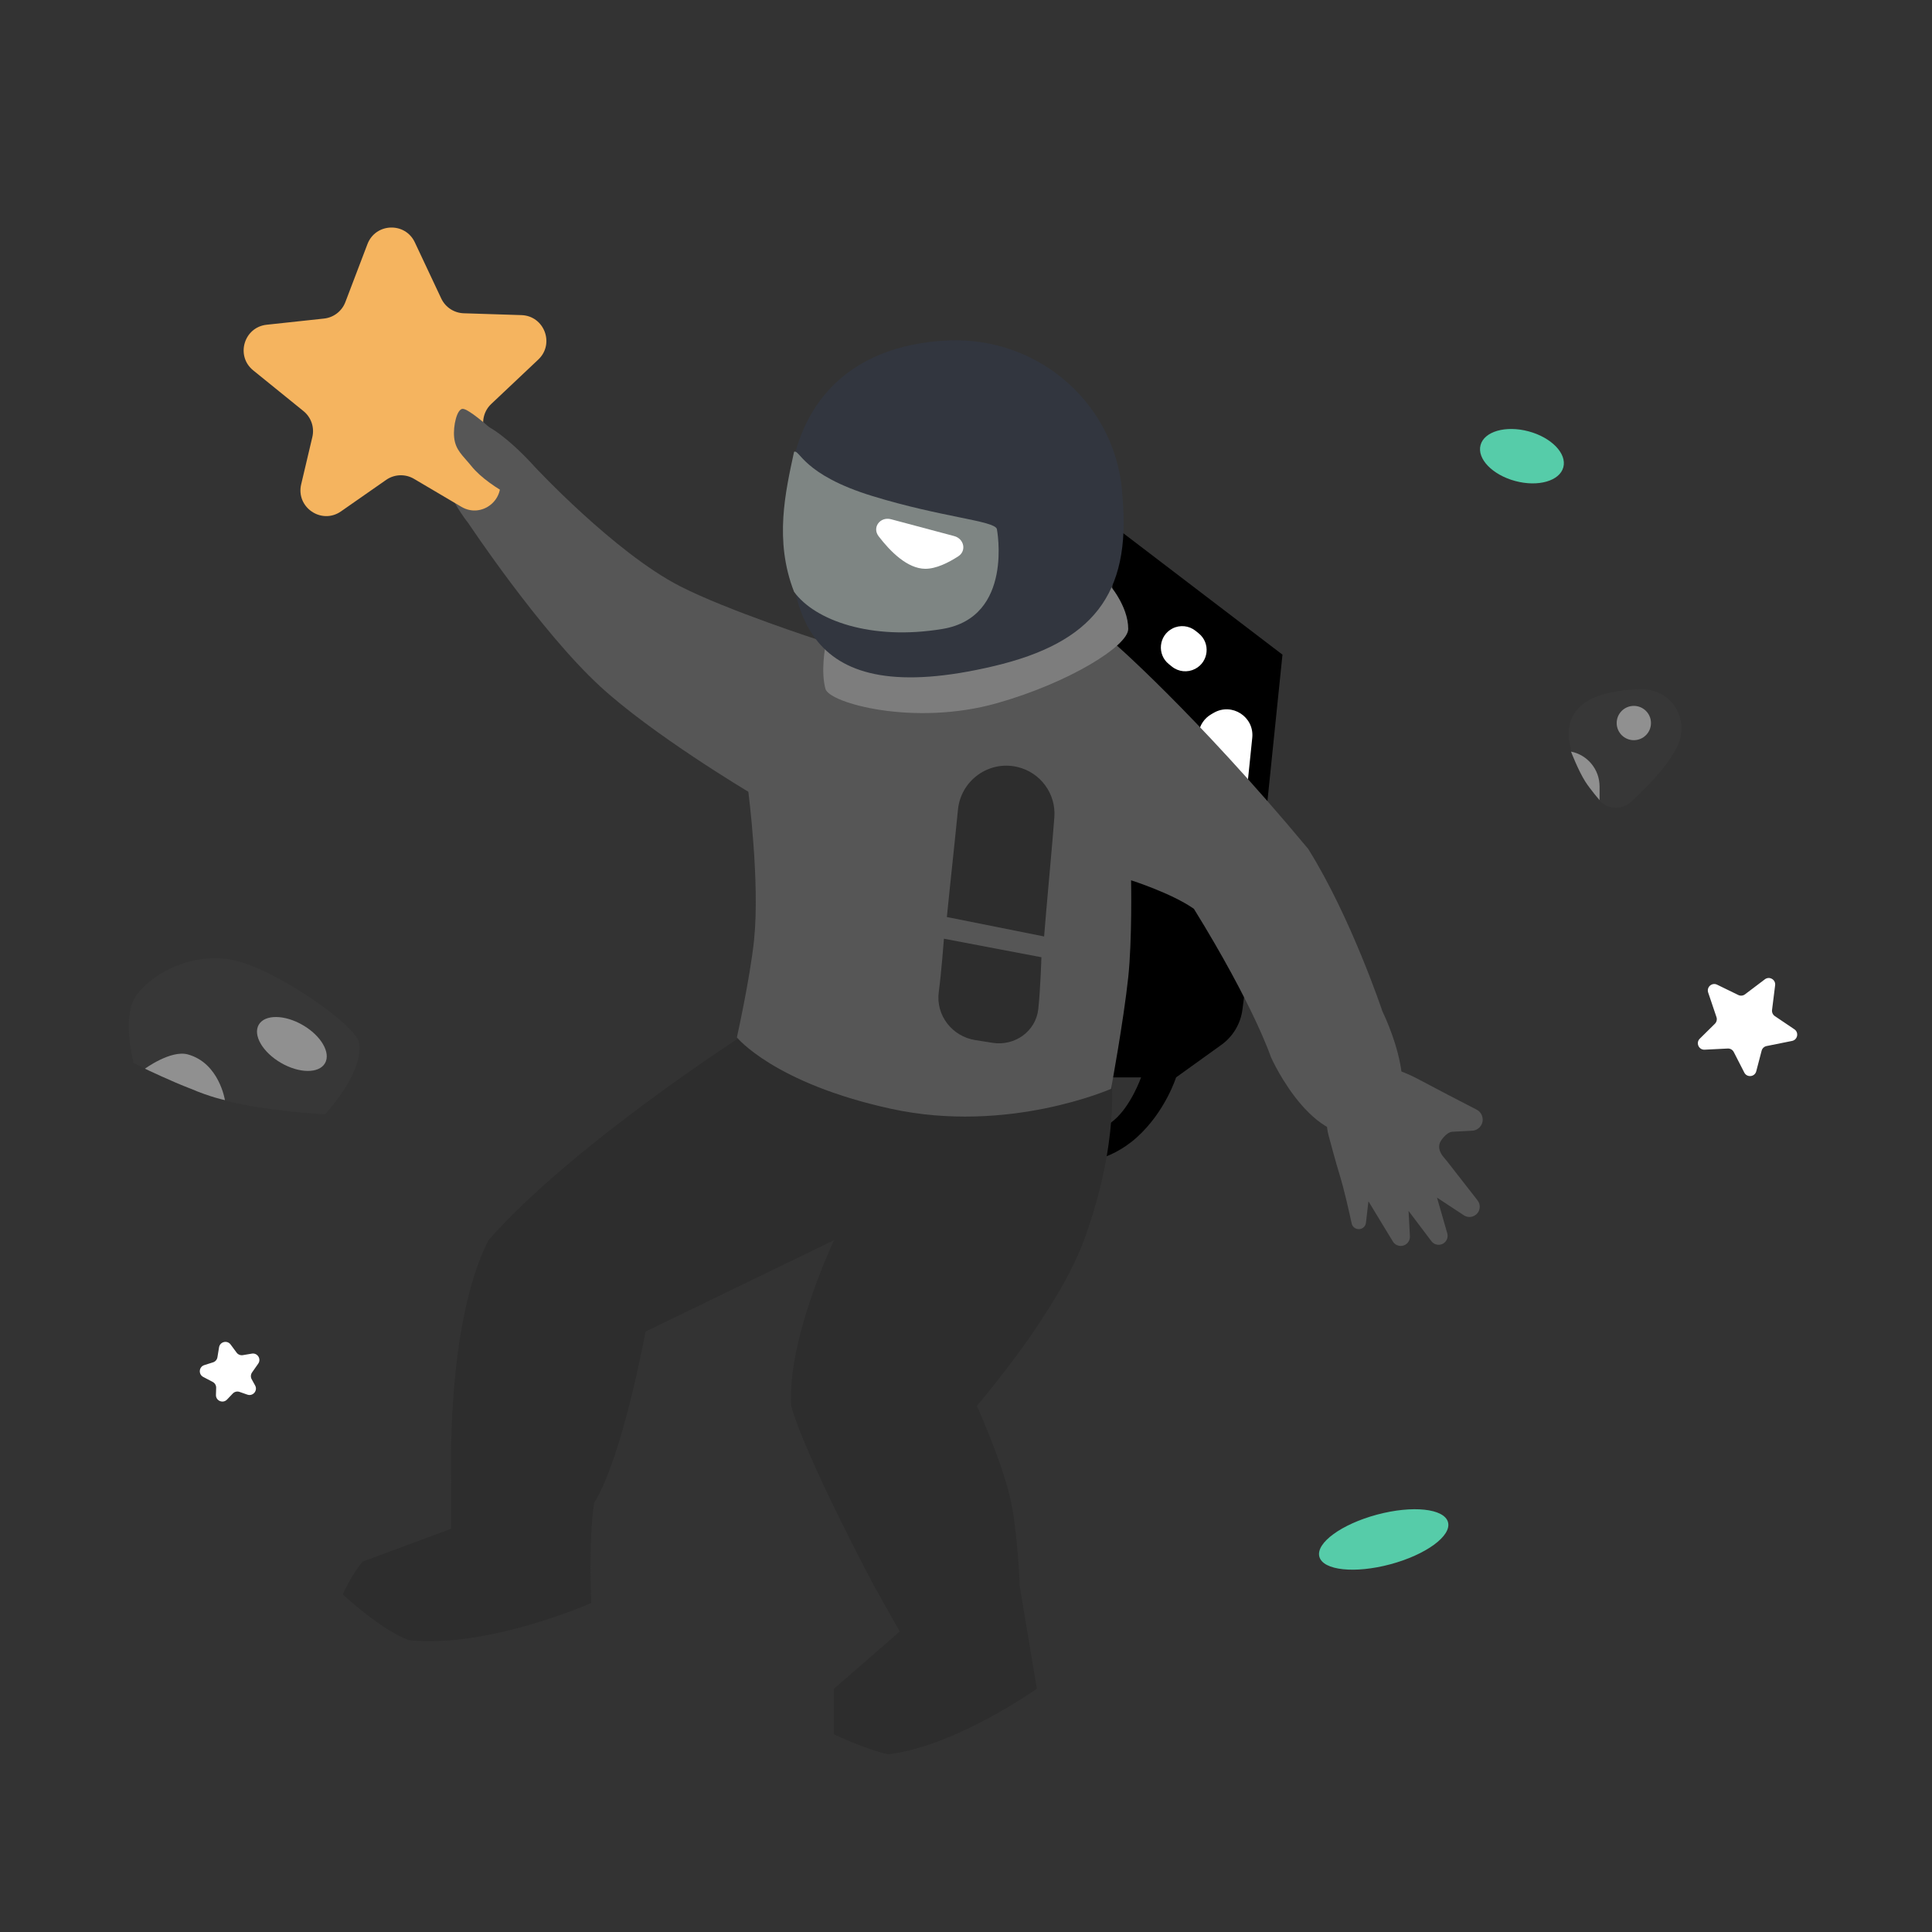<svg width="150" height="150" viewBox="0 0 150 150" fill="none" xmlns="http://www.w3.org/2000/svg" style="width: 390px; height: 390px;"><rect x="0" y="0" width="150" height="150" fill="#333333" stroke="none"/><style>
     .astronaut1-man {animation:astronaut1-man 4s infinite;}
     @keyframes astronaut1-man {
         0%{transform: translate3d(0, -8px, 0);}
         50%{transform: translate3d(0, 8px, 0);}
         100%{transform: translate3d(0, -8px, 0);}
     }

     .astronaut1-right-star {animation:astronaut1-right-star 4s 200ms infinite;}
     .astronaut1-left-star {animation:astronaut1-right-star 4s 400ms infinite;}
     .astronaut1-right-spec {animation:astronaut1-right-star 4s 600ms infinite;}
     .astronaut1-left-spec {animation:astronaut1-right-star 4s 800ms infinite;}
     .astronaut1-bottom-spec {animation:astronaut1-right-star 4s 300ms infinite;}
     .astronaut1-right-rock {animation:astronaut1-right-star 4s 1s infinite;}
     .astronaut1-left-rock {animation:astronaut1-right-star 4s 1200ms infinite;}
     @keyframes astronaut1-right-star {
         0%{transform: translate3d(0, 0, 0);}
         50%{transform: translate3d(0, 10px, 0);}
         100%{transform: translate3d(0, 0, 0);}
     }
     
     @media (prefers-reduced-motion: reduce) {
         .astronaut1-man, .astronaut1-right-star, .astronaut1-left-star, .astronaut1-right-spec, .astronaut1-left-spec, .astronaut1-bottom-spec, .astronaut1-right-rock, .astronaut1-left-rock {
             animation: none;
         }
     }
    </style><g class="astronaut1-man" style="animation-duration: 4s;"><path class="fillCls8" d="M86.487 40.847L99.571 50.827L97.908 67.016L96.464 78.374C96.324 79.475 95.733 80.469 94.832 81.117L91.31 83.649C91.31 83.649 90.477 86.31 88.261 88.306C86.045 90.302 83.603 90.302 83.603 90.302V88.084C83.603 88.084 85.154 88.097 86.487 86.975C87.819 85.854 88.593 83.649 88.593 83.649H85.378L86.487 40.847Z" fill="rgba(0,0,0,1)" stroke-width="2px"></path><path class="fillCls3" d="M37.92 96.29C44.351 88.971 57.436 80.544 57.436 80.544L86.266 83.427C86.266 83.427 87.004 88.528 84.159 96.29C82.1 101.906 75.843 109.152 75.843 109.152C75.843 109.152 77.738 113.365 78.393 116.138C79.03 118.833 79.169 123.124 79.169 123.124L80.5 131.108C80.5 131.108 74.29 135.543 68.968 136.208C67.189 135.818 64.754 134.656 64.754 134.656V131.108L69.855 126.672L67.859 123.124C67.859 123.124 62.536 113.144 61.427 109.152C61.1 103.974 64.754 96.29 64.754 96.29L50.117 103.386C50.117 103.386 48.343 113.144 46.125 116.693C45.675 119.701 45.904 124.455 45.904 124.455C45.904 124.455 37.92 128.003 31.71 127.338C29.45 126.453 26.609 123.789 26.609 123.789C26.609 123.789 27.379 122.103 28.162 121.239L35.037 118.689V115.14C35.037 115.14 34.553 102.932 37.92 96.29Z" fill="rgba(45,45,45,1)" stroke-width="2px"></path><path class="fillCls9" d="M93.056 56.932C93.136 56.314 93.499 55.769 94.038 55.457L94.233 55.344C95.646 54.526 97.391 55.654 97.225 57.279L96.275 66.541C96.161 67.653 95.157 68.456 94.047 68.323L93.629 68.272C92.526 68.14 91.742 67.133 91.884 66.031L93.056 56.932Z" fill="rgba(255,255,255,1)" stroke-width="2px"></path><path class="fillCls9" d="M93.068 49.175L92.83 48.982C92.318 48.568 91.61 48.496 91.025 48.798C89.962 49.349 89.815 50.812 90.749 51.562L90.988 51.754C91.499 52.165 92.204 52.235 92.787 51.934C93.848 51.385 93.997 49.927 93.068 49.175Z" fill="rgba(255,255,255,1)" stroke-width="2px"></path><path class="fillCls2" d="M101.567 65.907C92.696 55.249 86.265 49.718 86.265 49.718H63.644C63.644 49.718 56.431 47.382 52.777 45.504C47.688 42.888 41.467 36.19 41.467 36.19C41.467 36.19 36.589 30.633 35.479 33.528C32.375 35.746 36.366 40.625 36.366 40.625C36.366 40.625 41.907 48.962 46.568 53.266C50.628 57.016 58.1 61.471 58.1 61.471C58.1 61.471 59.015 68.525 58.543 73.004C58.23 75.977 57.212 80.544 57.212 80.544C57.212 80.544 60.096 84.105 69.188 86.088C78.28 88.071 86.264 84.536 86.264 84.536C86.264 84.536 87.234 79.273 87.595 75.887C87.909 72.947 87.817 68.346 87.817 68.346C87.817 68.346 90.988 69.354 92.696 70.564C97.354 78.092 98.684 82.096 98.684 82.096C98.684 82.096 102.235 90.067 106.889 87.64C111.104 86.088 107.336 78.535 107.336 78.535C107.336 78.535 104.895 71.217 101.567 65.907Z" fill="rgba(86,86,86,1)" stroke-width="2px"></path><path class="fillCls2" d="M106.776 81.977L105.541 79.991L101.765 82.411L102.54 84.245C102.678 84.569 102.772 84.91 102.815 85.259C102.876 85.758 102.962 86.525 103 87.158C103.02 87.487 103.061 87.814 103.145 88.132C103.341 88.869 103.724 90.286 103.99 91.151C104.37 92.383 104.761 94.142 104.941 94.984C105 95.261 105.255 95.452 105.538 95.43C105.806 95.41 106.021 95.202 106.052 94.935L106.244 93.266L108.143 96.392C108.297 96.644 108.59 96.776 108.881 96.723C109.234 96.659 109.484 96.342 109.465 95.984L109.361 94.016L111.137 96.369C111.355 96.657 111.757 96.732 112.063 96.541C112.329 96.376 112.452 96.055 112.366 95.755L111.57 92.984L113.65 94.354C113.986 94.576 114.434 94.512 114.696 94.206C114.941 93.918 114.951 93.497 114.718 93.198L112.377 90.196C112.241 90.021 112.084 89.861 111.959 89.678C111.779 89.414 111.593 88.98 111.89 88.547C112.177 88.128 112.429 87.969 112.583 87.908C112.685 87.868 112.797 87.868 112.906 87.862L114.297 87.788C114.575 87.774 114.829 87.626 114.98 87.391C115.255 86.962 115.101 86.388 114.647 86.154C113.52 85.573 111.501 84.528 110.06 83.758C109.327 83.366 108.613 83.105 108.086 82.943C107.552 82.779 107.071 82.452 106.776 81.977Z" fill="rgba(86,86,86,1)" stroke-width="2px"></path><path class="fillCls3" d="M73.514 71.199L81.064 72.707C81.064 72.707 81.353 69.204 81.565 66.937C81.662 65.896 81.767 64.619 81.859 63.463C82.003 61.629 80.783 59.97 78.993 59.548C76.767 59.022 74.594 60.595 74.375 62.871C74.293 63.722 74.207 64.579 74.126 65.318C73.874 67.631 73.514 71.199 73.514 71.199Z" fill="rgba(45,45,45,1)" stroke-width="2px"></path><path class="fillCls3" d="M80.855 74.32L73.286 72.882C73.286 72.882 73.099 75.421 72.885 77.024C72.645 78.829 73.925 80.47 75.723 80.753L77.066 80.965C78.782 81.236 80.423 80.074 80.611 78.347C80.781 76.782 80.855 74.32 80.855 74.32Z" fill="rgba(45,45,45,1)" stroke-width="2px"></path><path class="fillCls7" d="M87.596 48.831C87.596 47.004 86.044 45.282 86.044 45.282C86.044 45.282 81.186 50.305 76.73 51.492C71.933 52.769 64.088 50.161 64.088 50.161C64.088 50.161 63.705 52.066 64.088 53.488C64.384 54.584 70.965 56.411 77.395 54.597C82.941 53.032 87.596 50.161 87.596 48.831Z" fill="rgba(125,125,125,1)" stroke-width="2px"></path><path class="fillCls4" d="M87.152 38.629C86.825 31.523 80.731 26.122 73.624 26.432C65.641 26.78 61.205 31.754 61.205 39.516C61.205 47.278 62.092 55.288 77.173 51.714C84.808 49.904 87.818 46.169 87.152 38.629Z" fill="rgba(50,54,63,1)" stroke-width="2px"></path><path class="fillCls5" d="M73.183 48.83C78.727 47.906 77.396 41.068 77.396 41.068C77.173 40.417 73.183 40.182 67.749 38.518C62.316 36.855 62.093 34.859 61.65 35.081C60.984 38.186 60.097 41.956 61.65 45.947C63.26 48.165 67.638 49.755 73.183 48.83Z" fill="rgba(126,133,131,1)" stroke-width="2px"></path><path class="fillCls6" d="M74.085 41.622L69.18 40.314C68.337 40.09 67.688 40.946 68.218 41.638C69.134 42.834 70.454 44.151 71.835 44.161C72.675 44.166 73.631 43.69 74.398 43.193C75.06 42.765 74.847 41.825 74.085 41.622Z" fill="rgba(255,255,255,1)" stroke-width="2px"></path><path class="fillCls1" d="M28.528 18.954C29.156 17.305 31.456 17.218 32.207 18.815L34.258 23.174C34.578 23.855 35.252 24.298 36.004 24.322L40.482 24.465C42.26 24.521 43.085 26.697 41.791 27.918L38.139 31.365C37.58 31.892 37.373 32.693 37.605 33.425L38.747 37.023C39.302 38.773 37.405 40.283 35.824 39.35L32.142 37.177C31.468 36.779 30.623 36.811 29.981 37.258L26.474 39.704C24.968 40.754 22.962 39.391 23.383 37.605L24.25 33.931C24.427 33.183 24.159 32.401 23.562 31.917L19.66 28.756C18.277 27.636 18.935 25.404 20.704 25.213L25.159 24.733C25.906 24.652 26.545 24.159 26.813 23.456L28.528 18.954Z" fill="rgba(245,180,95,1)" stroke-width="2px"></path><path class="fillCls2" d="M35.925 31.742C36.369 31.742 37.921 33.117 37.921 33.117L41.691 39.504C41.691 39.504 38.075 38.035 36.59 36.177C35.96 35.388 35.361 34.964 35.26 33.959C35.169 33.06 35.481 31.742 35.925 31.742Z" fill="rgba(86,86,86,1)" stroke-width="2px"></path></g><path class="astronaut1-right-star fill1" d="M137.023 76.034C137.375 75.767 137.875 76.056 137.821 76.494L137.581 78.414C137.558 78.6 137.642 78.785 137.798 78.89L139.314 79.913C139.682 80.162 139.568 80.731 139.133 80.818L137.158 81.215C136.97 81.252 136.821 81.393 136.772 81.578L136.355 83.173C136.239 83.618 135.636 83.683 135.427 83.275L134.609 81.678C134.519 81.503 134.335 81.397 134.139 81.407L132.348 81.497C131.889 81.52 131.644 80.965 131.971 80.642L133.144 79.484C133.28 79.349 133.328 79.149 133.266 78.968L132.622 77.059C132.48 76.638 132.916 76.255 133.315 76.45L134.959 77.251C135.129 77.334 135.33 77.314 135.48 77.201L137.023 76.034Z" fill="#fff" stroke-width="2px" style="animation-duration: 4s;"></path><path class="astronaut1-left-star fill1" d="M17.008 104.603C17.08 104.167 17.641 104.031 17.904 104.387L18.37 105.017C18.482 105.168 18.669 105.244 18.855 105.213L19.555 105.095C19.993 105.021 20.302 105.512 20.047 105.875L19.57 106.555C19.46 106.712 19.449 106.917 19.541 107.084L19.807 107.566C20.03 107.967 19.638 108.431 19.205 108.279L18.598 108.067C18.413 108.002 18.206 108.052 18.071 108.195L17.628 108.66C17.312 108.993 16.752 108.759 16.766 108.3L16.783 107.751C16.789 107.56 16.685 107.382 16.516 107.293L15.78 106.906C15.388 106.699 15.439 106.121 15.862 105.987L16.539 105.772C16.718 105.715 16.851 105.562 16.881 105.376L17.008 104.603Z" fill="#fff" stroke-width="2px" style="animation-duration: 4s;"></path><g class="astronaut1-right-rock" style="animation-duration: 4s;"><path class="fillCls10" d="M121.972 55.915C121.259 57.878 122.872 60.468 124.093 62.045C124.734 62.873 125.917 62.932 126.681 62.216C127.615 61.34 128.804 60.146 129.513 59.13C129.73 58.819 129.943 58.466 130.147 58.094C131.306 55.977 129.838 53.477 127.425 53.517C125.113 53.555 122.647 54.06 121.972 55.915Z" fill="rgba(55,55,55,1)" stroke-width="2px"></path><path class="fillCls11" d="M124.19 61.059V62.124C124.19 62.124 123.464 61.281 123.082 60.683C122.539 59.834 121.973 58.354 121.973 58.354C123.262 58.612 124.19 59.744 124.19 61.059Z" fill="rgba(144,144,144,1)" stroke-width="2px"></path><circle class="fillCls11" cx="126.85" cy="56.136" r="1.331" fill="rgba(144,144,144,1)" stroke-width="2px"></circle></g><ellipse class="astronaut1-right-spec fill10" cx="118.163" cy="35.418" rx="3.327" ry="1.996" transform="rotate(15 118.163 35.418)" fill="#56CCA9" style="animation-duration: 4s;"></ellipse><ellipse class="astronaut1-bottom-spec fill10" cx="107.429" cy="119.523" rx="5.171" ry="1.996" transform="rotate(-15 107.429 119.523)" fill="#56CCA9" style="animation-duration: 4s;"></ellipse><g class="astronaut1-left-rock fill1" style="animation-duration: 4s;"><path class="fillCls10" d="M10.369 77.65C9.539 79.366 10.369 82.529 10.369 82.529C10.369 82.529 14.509 84.628 17.355 85.412C20.348 86.237 25.227 86.521 25.227 86.521C25.227 86.521 28.22 83.356 27.889 80.977C27.703 79.647 21.436 75.24 18.131 74.546C14.486 73.78 11.119 76.098 10.369 77.65Z" fill="rgba(55,55,55,1)" stroke-width="2px"></path><path class="fillCls11" d="M14.581 81.864C13.259 81.504 11.254 82.973 11.254 82.973C11.254 82.973 13.387 83.993 14.802 84.525C16.355 85.191 17.463 85.412 17.463 85.412C17.463 85.412 17.02 82.53 14.581 81.864Z" fill="rgba(144,144,144,1)" stroke-width="2px"></path><ellipse class="fillCls11" cx="22.661" cy="81.054" rx="2.974" ry="1.694" transform="rotate(30.202 22.661 81.054)" fill="rgba(144,144,144,1)"></ellipse></g></svg>